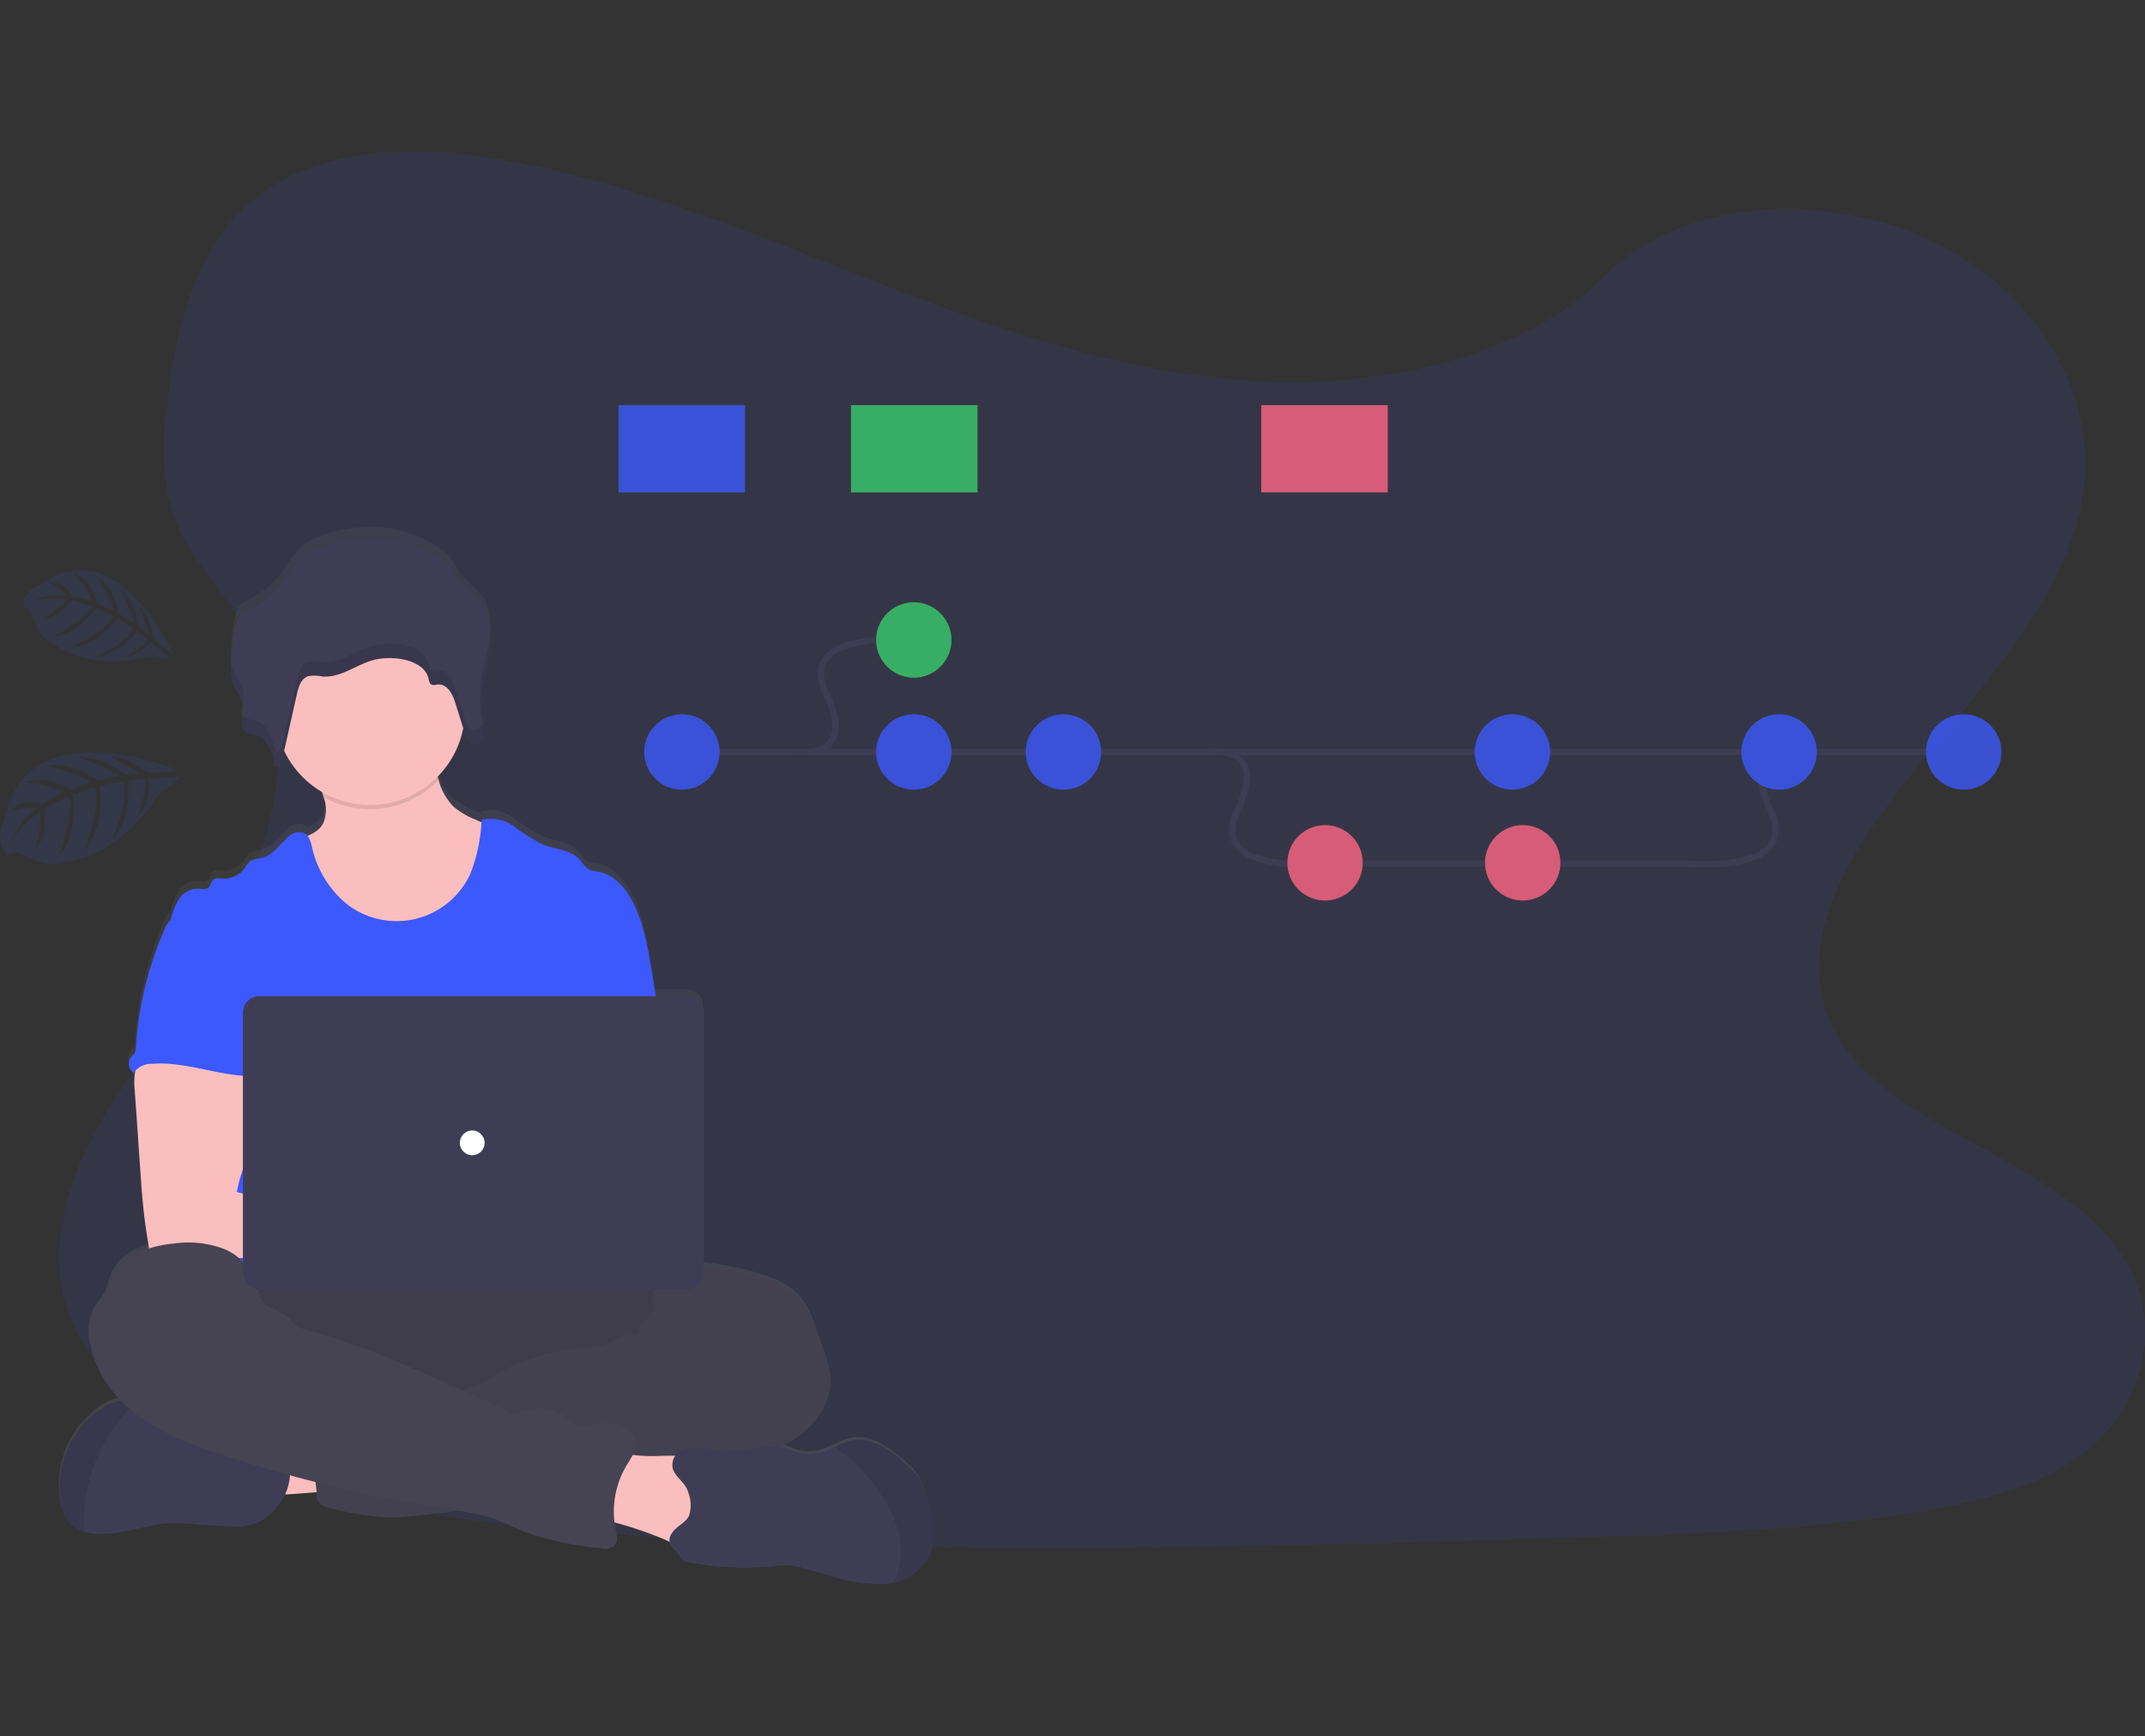 <svg xmlns="http://www.w3.org/2000/svg" xmlns:xlink="http://www.w3.org/1999/xlink" width="304" height="246" viewBox="0 0 304 246">
  <rect x="0" y="0" width="304" height="246" fill="#333333" stroke="none"/>
  <defs>
    <clipPath id="clip-path">
      <rect id="사각형_236" data-name="사각형 236" width="304" height="246" transform="translate(1315 782)" fill="#fff" stroke="#707070" stroke-width="1"/>
    </clipPath>
    <linearGradient id="linear-gradient" x1="0.5" y1="1" x2="0.5" gradientUnits="objectBoundingBox">
      <stop offset="0" stop-color="gray" stop-opacity="0.251"/>
      <stop offset="0.54" stop-color="gray" stop-opacity="0.122"/>
      <stop offset="1" stop-color="gray" stop-opacity="0.102"/>
    </linearGradient>
  </defs>
  <g id="마스크_그룹_4" data-name="마스크 그룹 4" transform="translate(-1315 -782)" clip-path="url(#clip-path)">
    <g id="undraw_version_control_9bpv" transform="translate(1314.999 803.497)">
      <path id="패스_180" data-name="패스 180" d="M203.833,62.881c-18.951-.659-37-6.776-54.237-13.469s-34.306-14.11-52.8-17.656c-11.9-2.281-25.5-2.6-35.087,3.774C52.483,41.678,49.5,52.263,47.9,62.093c-1.2,7.4-1.915,15.182,1.391,22.107,2.293,4.808,6.366,8.849,9.182,13.455,9.8,16.023,2.872,35.781-7.748,51.426-4.978,7.338-10.758,14.348-14.6,22.154S30.5,188,33.86,195.968c3.335,7.906,11.279,13.832,19.882,18,17.478,8.474,38.065,10.9,58.158,12.275,44.454,3.042,89.149,1.725,133.72.407,16.5-.489,33.064-.984,49.291-3.534,9.013-1.417,18.318-3.666,24.859-9.077,8.3-6.89,10.363-18.558,4.8-27.2-9.335-14.491-35.137-18.093-41.67-33.644-3.593-8.559.1-18.1,5.315-26.034,11.2-17.033,29.963-31.972,30.953-51.441.679-13.37-8.342-26.76-22.292-33.087-14.623-6.632-34.9-5.8-45.678,5.18C240.083,59.112,220.564,63.461,203.833,62.881Z" transform="translate(-23.685 -30.262)" fill="#3c59fd" opacity="0.1"/>
      <path id="패스_181" data-name="패스 181" d="M155.078,221.024a11.112,11.112,0,0,0-1.171-3.054,10.7,10.7,0,0,0-1.918-2.1c-2.123-1.927-4.729-3.883-7.543-3.4a10.07,10.07,0,0,0-2.5.914c-.41.19-.823.381-1.244.542a6.2,6.2,0,0,1-3.754.328c-.644-.173-1.244-.483-1.88-.676a5.956,5.956,0,0,0-.922-.2,15.708,15.708,0,0,0,1.783-.94c3.156-1.933,5.675-5.426,5.323-9.162a15.127,15.127,0,0,0-.978-3.645l-1.124-3.11a13.3,13.3,0,0,0-1.877-3.839,9.713,9.713,0,0,0-3.845-2.723,37.3,37.3,0,0,0-9.891-2.3l-.234-.032V151.289a2.342,2.342,0,0,0-2.342-2.342h-4.421q-.293-1.792-.586-3.578c-.556-3.4-1.133-6.861-2.7-9.92-1.025-2-2.656-3.915-4.855-4.307a4.708,4.708,0,0,1-1.262-.293c-.644-.316-1-1.019-1.49-1.537-1.277-1.338-3.353-1.359-5.063-2.05a26.478,26.478,0,0,1-4.123-2.6,5.4,5.4,0,0,0-4.609-.922,3.09,3.09,0,0,1-.032.331l-.978-.451a10.774,10.774,0,0,1-2.975-1.792A8.545,8.545,0,0,1,85.749,118c-.047-.149-.091-.293-.138-.454a13.6,13.6,0,0,0,3.643-6.954l.237.77a5.112,5.112,0,0,0,.187.509,2.009,2.009,0,0,0,.586.829,1.04,1.04,0,0,0,.246.143,1.025,1.025,0,0,0,.252.064.937.937,0,0,0,.363-.026,1.385,1.385,0,0,0,.878-.814,1.756,1.756,0,0,0,.1-.357,1.845,1.845,0,0,0,.021-.223v-.3a.572.572,0,0,0-.015-.146v-.076a.853.853,0,0,0-.029-.173c-.012-.056,0-.032,0-.047-.015-.073-.032-.149-.047-.223v-.056c0-.018-.026-.12-.041-.182s-.021-.079-.029-.12v-.018h0c-.029-.117-.056-.231-.082-.348a10.067,10.067,0,0,1-.161-3.092,33.108,33.108,0,0,1,.837-4.495l.061-.266c.023-.1.047-.2.067-.31.047-.211.094-.422.138-.635h0l.105-.539.079-.48v-.061a13.882,13.882,0,0,0,.1-3.288h0a6.92,6.92,0,0,0-1.649-4.134c-.735-.817-1.7-1.42-2.386-2.278-.638-.8-1-1.792-1.66-2.58-1.827-2.181-6.518-3.862-9.4-4.155-3.3-.334-8.623.509-11.282,2.457A10.9,10.9,0,0,0,64.4,88.677a13.524,13.524,0,0,1-4.705,4.685,5.713,5.713,0,0,0-2.14,1.353,3.657,3.657,0,0,0-.571,1.517,30.075,30.075,0,0,0-.6,5.792h0v.732a5.338,5.338,0,0,0,.457,2.117c.047.1.1.2.155.293l.035.061a11.648,11.648,0,0,1,.937,1.6,2.114,2.114,0,0,1,.143.486,3.584,3.584,0,0,1-.082,1.283h0a1.127,1.127,0,0,1-.038.193l-.026.126a.247.247,0,0,1-.023.129c-.023.126-.044.252-.061.375h0a2.635,2.635,0,0,0,.064,1.013,1.332,1.332,0,0,0,.65.878,1.9,1.9,0,0,0,.527.164c.184.032.372.053.553.094a2.732,2.732,0,0,1,.671.249,2.7,2.7,0,0,1,.565.363,3.221,3.221,0,0,1,.243.246,4.1,4.1,0,0,1,.416.568q.094.155.176.316a7.224,7.224,0,0,1,.5,1.323c.076.272.141.548.2.823.026.123.05.246.07.366s.041.243.059.363h0a.852.852,0,0,0,.234-.047,1.582,1.582,0,0,0,.805-1.142c.023-.082.044-.161.061-.24.067-.293.138-.615.2-.922a13.578,13.578,0,0,0,5.344,5.885c.082.243.161.483.231.729a4.952,4.952,0,0,1-.1,3.874A4.1,4.1,0,0,1,67.188,126a1.429,1.429,0,0,0-.483-.41,2.231,2.231,0,0,0-2.342.659c-1.171,1.06-2.126,2.58-3.666,2.928a4.231,4.231,0,0,0-1.634.442,3.806,3.806,0,0,0-.758,1,3.49,3.49,0,0,1-3,1.493c-.536-.026-1.171-.149-1.537.243-.272.293-.293.755-.586,1.034-.392.387-1.037.2-1.584.176A3.165,3.165,0,0,0,49,135.052a9.756,9.756,0,0,0-1.171,2.928V138a2.094,2.094,0,0,0-.214.179,3.089,3.089,0,0,0-.647,1.048,50.032,50.032,0,0,0-4.129,17.036,1.757,1.757,0,0,1-.187.826,4.061,4.061,0,0,1-.43.468,1.643,1.643,0,0,0,.272,2.342,1.844,1.844,0,0,1,.313-.416c-.032.135-.061.266-.082.387a10.392,10.392,0,0,0-.032,2.577q.416,6.1.84,12.2c.079,1.151.158,2.3.264,3.446q.307,3.332.878,6.638a2.862,2.862,0,0,0,.064.293c-2.386.758-4.509,2.129-5.4,4.416-.31.791-.451,1.651-.832,2.41-.419.832-1.107,1.5-1.564,2.31a7.023,7.023,0,0,0-.536,4.685,15.562,15.562,0,0,0,4.392,8.02H40.5a4.58,4.58,0,0,0-2,.717,13.586,13.586,0,0,0-6.3,13.78,5.912,5.912,0,0,0,1.212,2.87,4.542,4.542,0,0,0,2.132,1.306,7.406,7.406,0,0,0,1.572.293c3.6.293,7.089-1.376,10.7-1.517a28.7,28.7,0,0,1,3.581.167q2.609.217,5.227.275a6.917,6.917,0,0,0,6.243-2.808,7.643,7.643,0,0,0,1.1-1.739c1.54-.088,3.241-.223,4.471-.322l.018.17a2.336,2.336,0,0,0,.638,1.628,2.228,2.228,0,0,0,.878.36,38.017,38.017,0,0,0,9,1.464,37.979,37.979,0,0,0,4.272-.328l5.35-.618a26.65,26.65,0,0,1,4.6,1c1.546.524,2.99,1.3,4.5,1.921a44.834,44.834,0,0,0,11.033,2.43,2.242,2.242,0,0,0,1.842-.293c.609-.586.407-1.564.234-2.383-.07-.337-.123-.673-.164-1.013a51.316,51.316,0,0,1,7.391,2.565l.419.184c.123.638.712,1.148,1.277,1.836a4.683,4.683,0,0,0,.647.8,2.158,2.158,0,0,0,.928.334,43.283,43.283,0,0,0,11.985.542,12.26,12.26,0,0,1,2.471-.085,10.709,10.709,0,0,1,1.786.4l3.388.972a22.948,22.948,0,0,0,7.645,1.277,9.778,9.778,0,0,0,1.561-.225,7.333,7.333,0,0,0,4.943-3.461C156.468,226.857,155.827,223.776,155.078,221.024Z" transform="translate(-23.685 -30.262)" fill="url(#linear-gradient)"/>
      <path id="패스_182" data-name="패스 182" d="M60.292,220.453c-.618-1.405-1.2-3.022-.586-4.427a3.763,3.763,0,0,1,1.947-1.83,9.37,9.37,0,0,1,2.635-.65,36.779,36.779,0,0,1,8.568-.117,13.957,13.957,0,0,1-.609,4.9c-.343,1.464-.539,1.681-2.05,1.757C69.22,220.143,60.524,220.971,60.292,220.453Z" transform="translate(-23.685 -30.262)" fill="#fbbebe"/>
      <ellipse id="타원_24" data-name="타원 24" cx="41.872" cy="11.712" rx="41.872" ry="11.712" transform="translate(20.81 157.285)" fill="#464353"/>
      <ellipse id="타원_25" data-name="타원 25" cx="41.872" cy="11.712" rx="41.872" ry="11.712" transform="translate(20.81 157.285)" opacity="0.1"/>
      <path id="패스_183" data-name="패스 183" d="M93.875,137.43a13.027,13.027,0,0,1-6.717,6.1,16.86,16.86,0,0,1-5.332,1.013,15.188,15.188,0,0,1-5.885-.717,13.464,13.464,0,0,1-6.149-4.928,30.081,30.081,0,0,1-3.569-7.127,7.922,7.922,0,0,1-.729-4.05c1.508-.343,3.159-.846,3.938-2.184a4.859,4.859,0,0,0,.1-3.836c-.108-.372-.234-.741-.36-1.1-.293-.849-1.3-2.463-.586-3.189.448-.46,2.325-.694,2.972-.993,1.994-.919,3.833-2.249,6.023-2.685a14.5,14.5,0,0,1,5.742.369,1.889,1.889,0,0,1,.709.255,1.7,1.7,0,0,1,.527.791c.539,1.312.855,2.761,1.288,4.129a8.441,8.441,0,0,0,2.117,3.792,10.807,10.807,0,0,0,2.978,1.774l2.594,1.189a3.411,3.411,0,0,1,1.227.794,3.107,3.107,0,0,1,.586,1.593,14.881,14.881,0,0,1-1.47,9Z" transform="translate(-23.685 -30.262)" fill="#fbbebe"/>
      <path id="패스_184" data-name="패스 184" d="M85.831,119.285a13.469,13.469,0,0,1-16.3,2.419c-.108-.372-.234-.741-.36-1.1-.293-.849-1.3-2.463-.586-3.189.448-.46,2.325-.694,2.972-.993,1.994-.919,3.833-2.249,6.023-2.685a14.5,14.5,0,0,1,5.742.369,1.889,1.889,0,0,1,.709.255,1.7,1.7,0,0,1,.527.791C85.082,116.468,85.4,117.917,85.831,119.285Z" transform="translate(-23.685 -30.262)" opacity="0.1"/>
      <circle id="타원_26" data-name="타원 26" cx="13.469" cy="13.469" r="13.469" transform="translate(38.964 65.636)" fill="#fbbebe"/>
      <path id="패스_185" data-name="패스 185" d="M117.156,153.081l-1.107-6.705c-.559-3.364-1.136-6.793-2.7-9.824-1.028-1.985-2.659-3.877-4.858-4.269a4.7,4.7,0,0,1-1.265-.293c-.644-.31-1-1.007-1.49-1.523-1.277-1.323-3.356-1.344-5.066-2.017a25.889,25.889,0,0,1-4.123-2.574,5.477,5.477,0,0,0-4.612-.914,23.112,23.112,0,0,1-1.619,7.686,11.5,11.5,0,0,1-17.352,4.322,14.451,14.451,0,0,1-5.06-8.166c-.19-.773-.407-1.66-1.119-2.015a2.243,2.243,0,0,0-2.342.65c-1.171,1.051-2.129,2.556-3.669,2.911a4.28,4.28,0,0,0-1.634.439,3.718,3.718,0,0,0-.761.987,3.514,3.514,0,0,1-3,1.482c-.536-.026-1.171-.149-1.537.24-.272.293-.293.75-.586,1.022-.4.384-1.037.2-1.587.176a3.2,3.2,0,0,0-2.609,1.464,9.445,9.445,0,0,0-1.171,2.887c3.2,7.127,6.128,14.263,9.329,21.39a1.824,1.824,0,0,1,.231.878,2.14,2.14,0,0,1-.4.878c-1.569,2.521-1.52,5.692-1.347,8.655s.384,6.093-.94,8.749c-.36.729-.829,1.4-1.171,2.126-.8,1.651-1.092,6.934-.624,8.708h66.2c-1.262-3.47-.782-10.433-.518-14.116a51.5,51.5,0,0,0-.5-7.727C117.709,163.326,118.025,158.334,117.156,153.081Z" transform="translate(-23.685 -30.262)" fill="#3c59fd"/>
      <path id="패스_186" data-name="패스 186" d="M42.823,160.752a10.365,10.365,0,0,0-.035,2.556l.84,12.084c.079,1.139.158,2.275.264,3.411.2,2.2.5,4.392.878,6.576a1.171,1.171,0,0,0,1.2,1.139,42.892,42.892,0,0,0,11.311.539c5.768-.322,11.528-1.057,17.305-.931,1.487.032,3.221,0,4.123-1.171s.378-3.066-.8-4.011a6.767,6.767,0,0,0-4.287-1.171c-2-.02-4,.264-5.994.146a29.691,29.691,0,0,1-5.394-.993l-4.978-1.239a19.189,19.189,0,0,1,1.309-4.36,22.644,22.644,0,0,0,1.909-7.882,8.581,8.581,0,0,0-3.236-7.139,10.693,10.693,0,0,0-6.427-1.464c-1.625.047-4.433-.343-5.918.293C43.722,157.651,43.043,159.6,42.823,160.752Z" transform="translate(-23.685 -30.262)" fill="#fbbebe"/>
      <path id="패스_187" data-name="패스 187" d="M120.544,188.382a6.309,6.309,0,0,1,3.095-.1,37.662,37.662,0,0,1,9.9,2.275,9.718,9.718,0,0,1,3.848,2.7,13.341,13.341,0,0,1,1.877,3.807l1.124,3.08a14.83,14.83,0,0,1,.981,3.61c.351,3.686-2.17,7.162-5.341,9.077s-6.9,2.6-10.541,3.312-7.288,1.505-10.91,2.342a43.92,43.92,0,0,1-5.133,1.01c-3.877.439-7.929-.208-11.613,1.075a44.184,44.184,0,0,1-4.421,1.628,27.5,27.5,0,0,1-3.057.466l-6.972.8a38.03,38.03,0,0,1-4.275.328,38.308,38.308,0,0,1-9-1.441,1.714,1.714,0,0,1-1.517-1.968q-.448-3.927-.785-7.862a2.948,2.948,0,0,1,3.113-3.815,72.289,72.289,0,0,1,13.376-.928c1.7-1.7,4.506-1.71,6.735-2.635a20.029,20.029,0,0,0,2.375-1.291,31.037,31.037,0,0,1,13.039-4.12,12.137,12.137,0,0,0,2.667-.381c1.725-.536,3.3-1.994,5.069-1.637a4.1,4.1,0,0,1,.878-1.833c.252-.214.562-.357.794-.586a2.4,2.4,0,0,0,.46-1.965,5.754,5.754,0,0,1-.059-2.073,2.866,2.866,0,0,1,.325-.723A3.958,3.958,0,0,1,120.544,188.382Z" transform="translate(-23.685 -30.262)" fill="#464353"/>
      <path id="패스_188" data-name="패스 188" d="M120.544,188.382a6.309,6.309,0,0,1,3.095-.1,37.662,37.662,0,0,1,9.9,2.275,9.718,9.718,0,0,1,3.848,2.7,13.341,13.341,0,0,1,1.877,3.807l1.124,3.08a14.83,14.83,0,0,1,.981,3.61c.351,3.686-2.17,7.162-5.341,9.077s-6.9,2.6-10.541,3.312-7.288,1.505-10.91,2.342a43.92,43.92,0,0,1-5.133,1.01c-3.877.439-7.929-.208-11.613,1.075a44.184,44.184,0,0,1-4.421,1.628,27.5,27.5,0,0,1-3.057.466l-6.972.8a38.03,38.03,0,0,1-4.275.328,38.308,38.308,0,0,1-9-1.441,1.714,1.714,0,0,1-1.517-1.968q-.448-3.927-.785-7.862a2.948,2.948,0,0,1,3.113-3.815,72.289,72.289,0,0,1,13.376-.928c1.7-1.7,4.506-1.71,6.735-2.635a20.029,20.029,0,0,0,2.375-1.291,31.037,31.037,0,0,1,13.039-4.12,12.137,12.137,0,0,0,2.667-.381c1.725-.536,3.3-1.994,5.069-1.637a4.1,4.1,0,0,1,.878-1.833c.252-.214.562-.357.794-.586a2.4,2.4,0,0,0,.46-1.965,5.754,5.754,0,0,1-.059-2.073,2.866,2.866,0,0,1,.325-.723A3.958,3.958,0,0,1,120.544,188.382Z" transform="translate(-23.685 -30.262)" opacity="0.05"/>
      <path id="패스_189" data-name="패스 189" d="M62.986,222.263a6.952,6.952,0,0,1-6.246,2.782q-2.618-.062-5.23-.272a29.343,29.343,0,0,0-3.584-.167c-3.613.141-7.1,1.795-10.705,1.505a7.59,7.59,0,0,1-1.572-.293,4.577,4.577,0,0,1-2.135-1.294A5.832,5.832,0,0,1,32.3,221.68a13.394,13.394,0,0,1,6.3-13.648,4.621,4.621,0,0,1,2-.712,4.746,4.746,0,0,1,2.026.445l.044.018a15.323,15.323,0,0,1,5.019,3.35,2.829,2.829,0,0,0,.767.618,2.635,2.635,0,0,0,.9.17l3.848.243a9.116,9.116,0,0,1,1.933.266,15.361,15.361,0,0,1,2.032.878,26.015,26.015,0,0,0,6.6,1.528.987.987,0,0,1,.586.234.916.916,0,0,1,.182.381,7.47,7.47,0,0,1-1.564,6.811Z" transform="translate(-23.685 -30.262)" fill="#3f3d56"/>
      <path id="패스_190" data-name="패스 190" d="M42.677,207.786a23.1,23.1,0,0,0-3.85,4.814,24.092,24.092,0,0,0-3.145,9.528,17.685,17.685,0,0,0-.032,3.692,4.576,4.576,0,0,1-2.135-1.294,5.832,5.832,0,0,1-1.212-2.843,13.394,13.394,0,0,1,6.3-13.648,4.62,4.62,0,0,1,2-.712,4.747,4.747,0,0,1,2.026.445Z" transform="translate(-23.685 -30.262)" opacity="0.1"/>
      <path id="패스_191" data-name="패스 191" d="M117.194,215.071c2.152-.059,4.568-.167,6.149,1.283,1.508,1.37,1.707,3.631,1.807,5.666l.114,2.363a4.72,4.72,0,0,1-.225,2.132,3.283,3.283,0,0,1-3.221,1.669,10.834,10.834,0,0,1-3.657-1.142,51.447,51.447,0,0,0-9.955-3.136q.167-2.451.556-4.878c.179-1.121.208-3,.957-3.929.794-.984,1.827-.451,2.9-.269a23.318,23.318,0,0,0,4.571.243Z" transform="translate(-23.685 -30.262)" fill="#fbbebe"/>
      <path id="패스_192" data-name="패스 192" d="M60.319,191.327c0,.293-.46,0-.5-.313a7.132,7.132,0,0,0-4.392-5.271,14.375,14.375,0,0,0-7.057-.773c-3.587.34-7.613,1.713-8.925,5.066-.31.785-.451,1.634-.832,2.386-.422.826-1.11,1.485-1.567,2.287a6.956,6.956,0,0,0-.536,4.659c.764,4.187,3.628,7.768,7.1,10.248s7.525,3.962,11.569,5.3a200.63,200.63,0,0,0,32.795,7.833,31.514,31.514,0,0,1,5.353,1.1c1.546.518,2.993,1.294,4.5,1.9a45.221,45.221,0,0,0,11.039,2.41,2.264,2.264,0,0,0,1.842-.293c.609-.565.407-1.549.234-2.36a12.693,12.693,0,0,1,1.5-9.007c.627-1.054,1.441-2.135,1.324-3.356a3.371,3.371,0,0,0-2.969-2.659,14.87,14.87,0,0,0-4.263.293,2.284,2.284,0,0,1-1.449-.143,2.9,2.9,0,0,1-.568-.5,6.421,6.421,0,0,0-7.478-1.045c-.524.293-1.318-.36-1.862-.606L89.014,205.7c-7.074-3.2-14.184-6.415-21.668-8.442a4.551,4.551,0,0,1-1.669-.694c-.372-.293-.638-.691-.981-1.016a12.505,12.505,0,0,0-2.682-1.487C61.118,193.556,60.114,192.332,60.319,191.327Z" transform="translate(-23.685 -30.262)" fill="#464353"/>
      <path id="패스_193" data-name="패스 193" d="M155.25,229.595a7.329,7.329,0,0,1-4.943,3.429,9.812,9.812,0,0,1-1.564.223,23.1,23.1,0,0,1-7.648-1.265l-3.391-.955a10.7,10.7,0,0,0-1.786-.4,12.257,12.257,0,0,0-2.471.085,43.8,43.8,0,0,1-12.005-.539,2.117,2.117,0,0,1-.928-.331,4.611,4.611,0,0,1-.647-.794c-.922-1.11-1.915-1.757-.823-3.221.63-.849,1.8-1.274,2.287-2.249a5.013,5.013,0,0,0-.114-3.367c-.4-1.391-1.7-1.991-2.161-3.268a2.3,2.3,0,0,1,1.119-2.606,4.647,4.647,0,0,1,2.987-.43c1.016.135,2.012.422,3.034.5,3,.24,6.076-1.309,8.96-.436.635.193,1.236.5,1.88.671a6.252,6.252,0,0,0,3.757-.325c.422-.158.834-.348,1.244-.536a10.022,10.022,0,0,1,2.5-.9c2.814-.483,5.423,1.464,7.546,3.364A10.668,10.668,0,0,1,154,218.321a10.437,10.437,0,0,1,1.171,3.025C155.95,224.055,156.591,227.106,155.25,229.595Z" transform="translate(-23.685 -30.262)" fill="#3f3d56"/>
      <path id="패스_194" data-name="패스 194" d="M155.25,229.595a7.329,7.329,0,0,1-4.943,3.429A9.572,9.572,0,0,0,151.347,228a15.865,15.865,0,0,0-2.96-7.721,27.349,27.349,0,0,0-3.262-3.973c-.931-.937-2.076-1.681-3.077-2.539a10.022,10.022,0,0,1,2.5-.9c2.814-.483,5.423,1.464,7.546,3.364a10.669,10.669,0,0,1,1.918,2.079,10.437,10.437,0,0,1,1.171,3.025C155.95,224.055,156.591,227.106,155.25,229.595Z" transform="translate(-23.685 -30.262)" opacity="0.1"/>
      <path id="패스_195" data-name="패스 195" d="M47.728,139.263a3.031,3.031,0,0,0-.65,1.039,49.151,49.151,0,0,0-4.129,16.872,1.686,1.686,0,0,1-.19.817,3.573,3.573,0,0,1-.43.466A1.616,1.616,0,0,0,42.6,160.8a3.147,3.147,0,0,1,2.667-1.285c4.922-.389,9.73,1.9,14.667,1.728-.348-1.2-.849-2.36-1.133-3.578-1.256-5.408,1.877-11.3-.044-16.506a4.256,4.256,0,0,0-2.035-2.524,5.419,5.419,0,0,0-1.3-.346c-1.247-.225-3.73-1.189-4.937-.8-.445.143-.621.562-.99.814A9.51,9.51,0,0,0,47.728,139.263Z" transform="translate(-23.685 -30.262)" fill="#3c59fd"/>
      <rect id="사각형_232" data-name="사각형 232" width="65.296" height="41.579" rx="2.334" transform="translate(34.426 119.659)" fill="#3f3d56"/>
      <circle id="타원_27" data-name="타원 27" cx="1.757" cy="1.757" r="1.757" transform="translate(65.171 138.692)" fill="#fff"/>
      <path id="패스_196" data-name="패스 196" d="M66.813,87.506a10.732,10.732,0,0,0-2.342,2.714,13.406,13.406,0,0,1-4.708,4.632,5.714,5.714,0,0,0-2.143,1.341,3.613,3.613,0,0,0-.571,1.5,29.765,29.765,0,0,0-.6,5.739,6.378,6.378,0,0,0,.466,2.823,9.671,9.671,0,0,1,1.274,2.407,7.292,7.292,0,0,1-.234,2.091,1.77,1.77,0,0,0,.714,1.862,4.331,4.331,0,0,0,1.083.255c1.947.433,2.6,2.717,2.9,4.606.662-.038.96-.8,1.1-1.414l2.029-9.021c.22-.978.586-2.111,1.561-2.454a5,5,0,0,1,2.05.044c2.679.22,4.946-1.851,7.566-2.422a9.662,9.662,0,0,1,2.55-.17c2.067.1,4.471.952,4.91,2.881.073.313.117.688.41.843s.6.023.908,0c1.312-.132,2.085,1.344,2.463,2.55l1.376,4.392c.2.665.55,1.446,1.271,1.531a1.328,1.328,0,0,0,1.329-1.171,5.131,5.131,0,0,0-.261-1.9c-.647-2.884.343-5.836.946-8.726s.712-6.21-1.312-8.436c-.735-.805-1.7-1.405-2.386-2.255-.638-.8-1-1.774-1.66-2.556-1.83-2.158-6.524-3.824-9.4-4.1C74.8,84.742,69.472,85.576,66.813,87.506Z" transform="translate(-23.685 -30.262)" fill="#3f3d56"/>
      <g id="그룹_8" data-name="그룹 8" opacity="0.1">
        <path id="패스_197" data-name="패스 197" d="M90.847,112.19c-.72-.088-1.066-.878-1.271-1.531q-.688-2.2-1.376-4.392c-.378-1.209-1.151-2.685-2.463-2.55-.307.032-.638.152-.908,0s-.337-.53-.41-.843c-.439-1.933-2.843-2.779-4.91-2.881a9.789,9.789,0,0,0-2.55.167c-2.621.586-4.887,2.635-7.566,2.422a5.052,5.052,0,0,0-2.05-.041c-.987.34-1.341,1.464-1.561,2.454l-2.029,9.019c-.138.621-.436,1.379-1.1,1.414-.293-1.886-.949-4.17-2.9-4.6a4.6,4.6,0,0,1-1.083-.255,1.271,1.271,0,0,1-.565-.63c-.053.272-.114.545-.149.817a1.777,1.777,0,0,0,.714,1.862,4.33,4.33,0,0,0,1.083.255c1.947.433,2.6,2.717,2.9,4.606.662-.038.96-.8,1.1-1.414l2.029-9.021c.22-.978.586-2.111,1.561-2.454a5,5,0,0,1,2.05.044c2.679.22,4.946-1.851,7.566-2.422a9.662,9.662,0,0,1,2.55-.17c2.067.1,4.471.952,4.91,2.881.073.313.117.688.41.843s.6.023.908,0c1.312-.132,2.085,1.344,2.463,2.55q.685,2.2,1.376,4.392c.2.665.55,1.446,1.271,1.531a1.328,1.328,0,0,0,1.329-1.171A3.976,3.976,0,0,0,92,111.513a1.209,1.209,0,0,1-1.154.676Z" transform="translate(-23.685 -30.262)"/>
        <path id="패스_198" data-name="패스 198" d="M58.187,106.615a9.868,9.868,0,0,0-1.274-2.407,4.817,4.817,0,0,1-.433-1.757c0,.328-.029.656-.032.987a6.379,6.379,0,0,0,.466,2.823c.325.665.861,1.25,1.13,1.927a4.41,4.41,0,0,0,.143-1.572Z" transform="translate(-23.685 -30.262)"/>
        <path id="패스_199" data-name="패스 199" d="M92.861,100.384c-.533,2.553-1.364,5.153-1.107,7.713a50.209,50.209,0,0,1,1.107-5.663,14.933,14.933,0,0,0,.34-4.342,17.905,17.905,0,0,1-.34,2.293Z" transform="translate(-23.685 -30.262)"/>
      </g>
      <g id="그룹_9" data-name="그룹 9" opacity="0.8">
        <line id="선_7" data-name="선 7" x2="183.023" transform="translate(96.639 85.058)" fill="none" stroke="#3f3d56" stroke-miterlimit="10" stroke-width="0.878"/>
        <path id="패스_200" data-name="패스 200" d="M136.584,115.317s8.752,1.215,4.219-8.175,12.3-7.613,12.3-7.613" transform="translate(-23.685 -30.262)" fill="none" stroke="#3f3d56" stroke-miterlimit="10" stroke-width="0.878"/>
        <path id="패스_201" data-name="패스 201" d="M194.873,115.317s8.752-1.212,4.219,8.178,12.3,7.613,12.3,7.613" transform="translate(-23.685 -30.262)" fill="none" stroke="#3f3d56" stroke-miterlimit="10" stroke-width="0.878"/>
        <path id="패스_202" data-name="패스 202" d="M278.8,115.317s-8.755-1.212-4.219,8.178-12.3,7.613-12.3,7.613" transform="translate(-23.685 -30.262)" fill="none" stroke="#3f3d56" stroke-miterlimit="10" stroke-width="0.878"/>
        <line id="선_8" data-name="선 8" x1="48.293" transform="translate(190.305 100.843)" fill="none" stroke="#3f3d56" stroke-miterlimit="10" stroke-width="0.878"/>
        <circle id="타원_28" data-name="타원 28" cx="5.344" cy="5.344" r="5.344" transform="translate(91.295 79.714)" fill="#3c59fd"/>
        <circle id="타원_29" data-name="타원 29" cx="5.344" cy="5.344" r="5.344" transform="translate(124.163 63.847)" fill="#3acc6c"/>
        <circle id="타원_30" data-name="타원 30" cx="5.344" cy="5.344" r="5.344" transform="translate(124.163 79.714)" fill="#3c59fd"/>
        <circle id="타원_31" data-name="타원 31" cx="5.344" cy="5.344" r="5.344" transform="translate(145.374 79.714)" fill="#3c59fd"/>
        <circle id="타원_32" data-name="타원 32" cx="5.344" cy="5.344" r="5.344" transform="translate(182.449 95.421)" fill="#ff6584"/>
        <circle id="타원_33" data-name="타원 33" cx="5.344" cy="5.344" r="5.344" transform="translate(210.465 95.421)" fill="#ff6584"/>
        <circle id="타원_34" data-name="타원 34" cx="5.344" cy="5.344" r="5.344" transform="translate(209.004 79.714)" fill="#3c59fd"/>
        <circle id="타원_35" data-name="타원 35" cx="5.344" cy="5.344" r="5.344" transform="translate(272.965 79.714)" fill="#3c59fd"/>
        <circle id="타원_36" data-name="타원 36" cx="5.344" cy="5.344" r="5.344" transform="translate(246.8 79.714)" fill="#3c59fd"/>
        <rect id="사각형_233" data-name="사각형 233" width="17.929" height="12.357" transform="translate(87.661 35.916)" fill="#3c59fd"/>
        <rect id="사각형_234" data-name="사각형 234" width="17.929" height="12.357" transform="translate(120.608 35.916)" fill="#3acc6c"/>
        <rect id="사각형_235" data-name="사각형 235" width="17.929" height="12.357" transform="translate(178.754 35.916)" fill="#ff6584"/>
      </g>
      <g id="그룹_10" data-name="그룹 10" opacity="0.1">
        <path id="패스_203" data-name="패스 203" d="M48.969,117.917s-21.893-9.206-24.763,7.405a4.042,4.042,0,0,0,.586,4.726s.448-1.148,2.562.038a10.885,10.885,0,0,0,2.389.972,5.376,5.376,0,0,0,3.4-.182h0s7.2-.389,13.255-9.809c0,0,2.6-1.6,2.726-2.208l-4.339.293s.334,3.177-1.464,5.083c0,0,1.593-4.931.829-5.069-.155-.029-2.293.252-2.293.252s.553,5.525-2.342,8.383c0,0,2.688-5.619,1.52-8.284l-3.2.618s.878,5.812-2.29,9.191c0,0,2.606-5.973,1.6-9.007l-3.066,1.031s.738,5.683-1.912,8.491c0,0,2.313-7.206,1.224-8.2a15.958,15.958,0,0,0-3.347,1.757s.436,4.1-1.247,5.578c0,0,1.034-4.978.521-5.183,0,0-3.2,2.413-4.181,4.495a12.145,12.145,0,0,1,3.78-4.978,6.74,6.74,0,0,0-3.807.536s1.107-2.111,4.582-1.11c0,0,2.574-1.783,3.089-1.757,0,0-3.288-1.464-5.663-1.283,0,0,2.547-1.464,6.465.981l3.06-1.1s-4.246-2.176-6.372-2.167c0,0,2.829-1.1,7.165,1.95l3.133-.638a24.914,24.914,0,0,0-5.883-2.653s2.84-.451,6.787,2.5l2.14-.179s-2.591-1.528-3.376-1.9-.75-.612-.75-.612a10.216,10.216,0,0,1,5.019,2.4S48.952,118.189,48.969,117.917Z" transform="translate(-23.685 -30.262)" fill="#3c59fd"/>
      </g>
      <g id="그룹_11" data-name="그룹 11" opacity="0.1">
        <path id="패스_204" data-name="패스 204" d="M48.161,101.414S40.408,83.474,29.237,91.7a3.324,3.324,0,0,0-2.342,3.133s.919-.427,1.5,1.485a8.814,8.814,0,0,0,.878,1.935,4.392,4.392,0,0,0,2.123,1.83h0s4.5,3.871,13.469,1.725c0,0,2.46.524,2.878.243L45,99.748a5.9,5.9,0,0,1-3.774,2.179s3.757-2.02,3.382-2.539c-.076-.105-1.508-1.154-1.508-1.154s-2.817,3.6-6.149,3.651c0,0,4.8-1.81,5.622-4.055l-2.255-1.464s-2.843,3.956-6.65,4.161c0,0,4.951-2.064,6.082-4.442l-2.41-1.133s-2.8,3.807-5.965,3.95c0,0,5.481-2.963,5.4-4.173a12.713,12.713,0,0,0-3-.855s-2.07,2.679-3.918,2.6c0,0,3.452-2.369,3.265-2.782,0,0-3.279-.392-5.045.293a9.992,9.992,0,0,1,5.08-.8A5.5,5.5,0,0,0,30.6,91.342s1.862-.624,3.356,1.947a12.783,12.783,0,0,1,2.84.714,12.027,12.027,0,0,0-2.635-3.988s2.342.586,3.279,4.266l2.448,1.086s-1.283-3.713-2.553-4.916c0,0,2.3.96,3.148,5.241l2.225,1.4a20.537,20.537,0,0,0-1.982-4.928s1.944,1.353,2.6,5.355L44.7,98.636s-.671-2.383-.925-3.051-.1-.791-.1-.791a8.389,8.389,0,0,1,1.608,4.3S47.994,101.564,48.161,101.414Z" transform="translate(-23.685 -30.262)" fill="#3c59fd"/>
      </g>
    </g>
  </g>
</svg>
